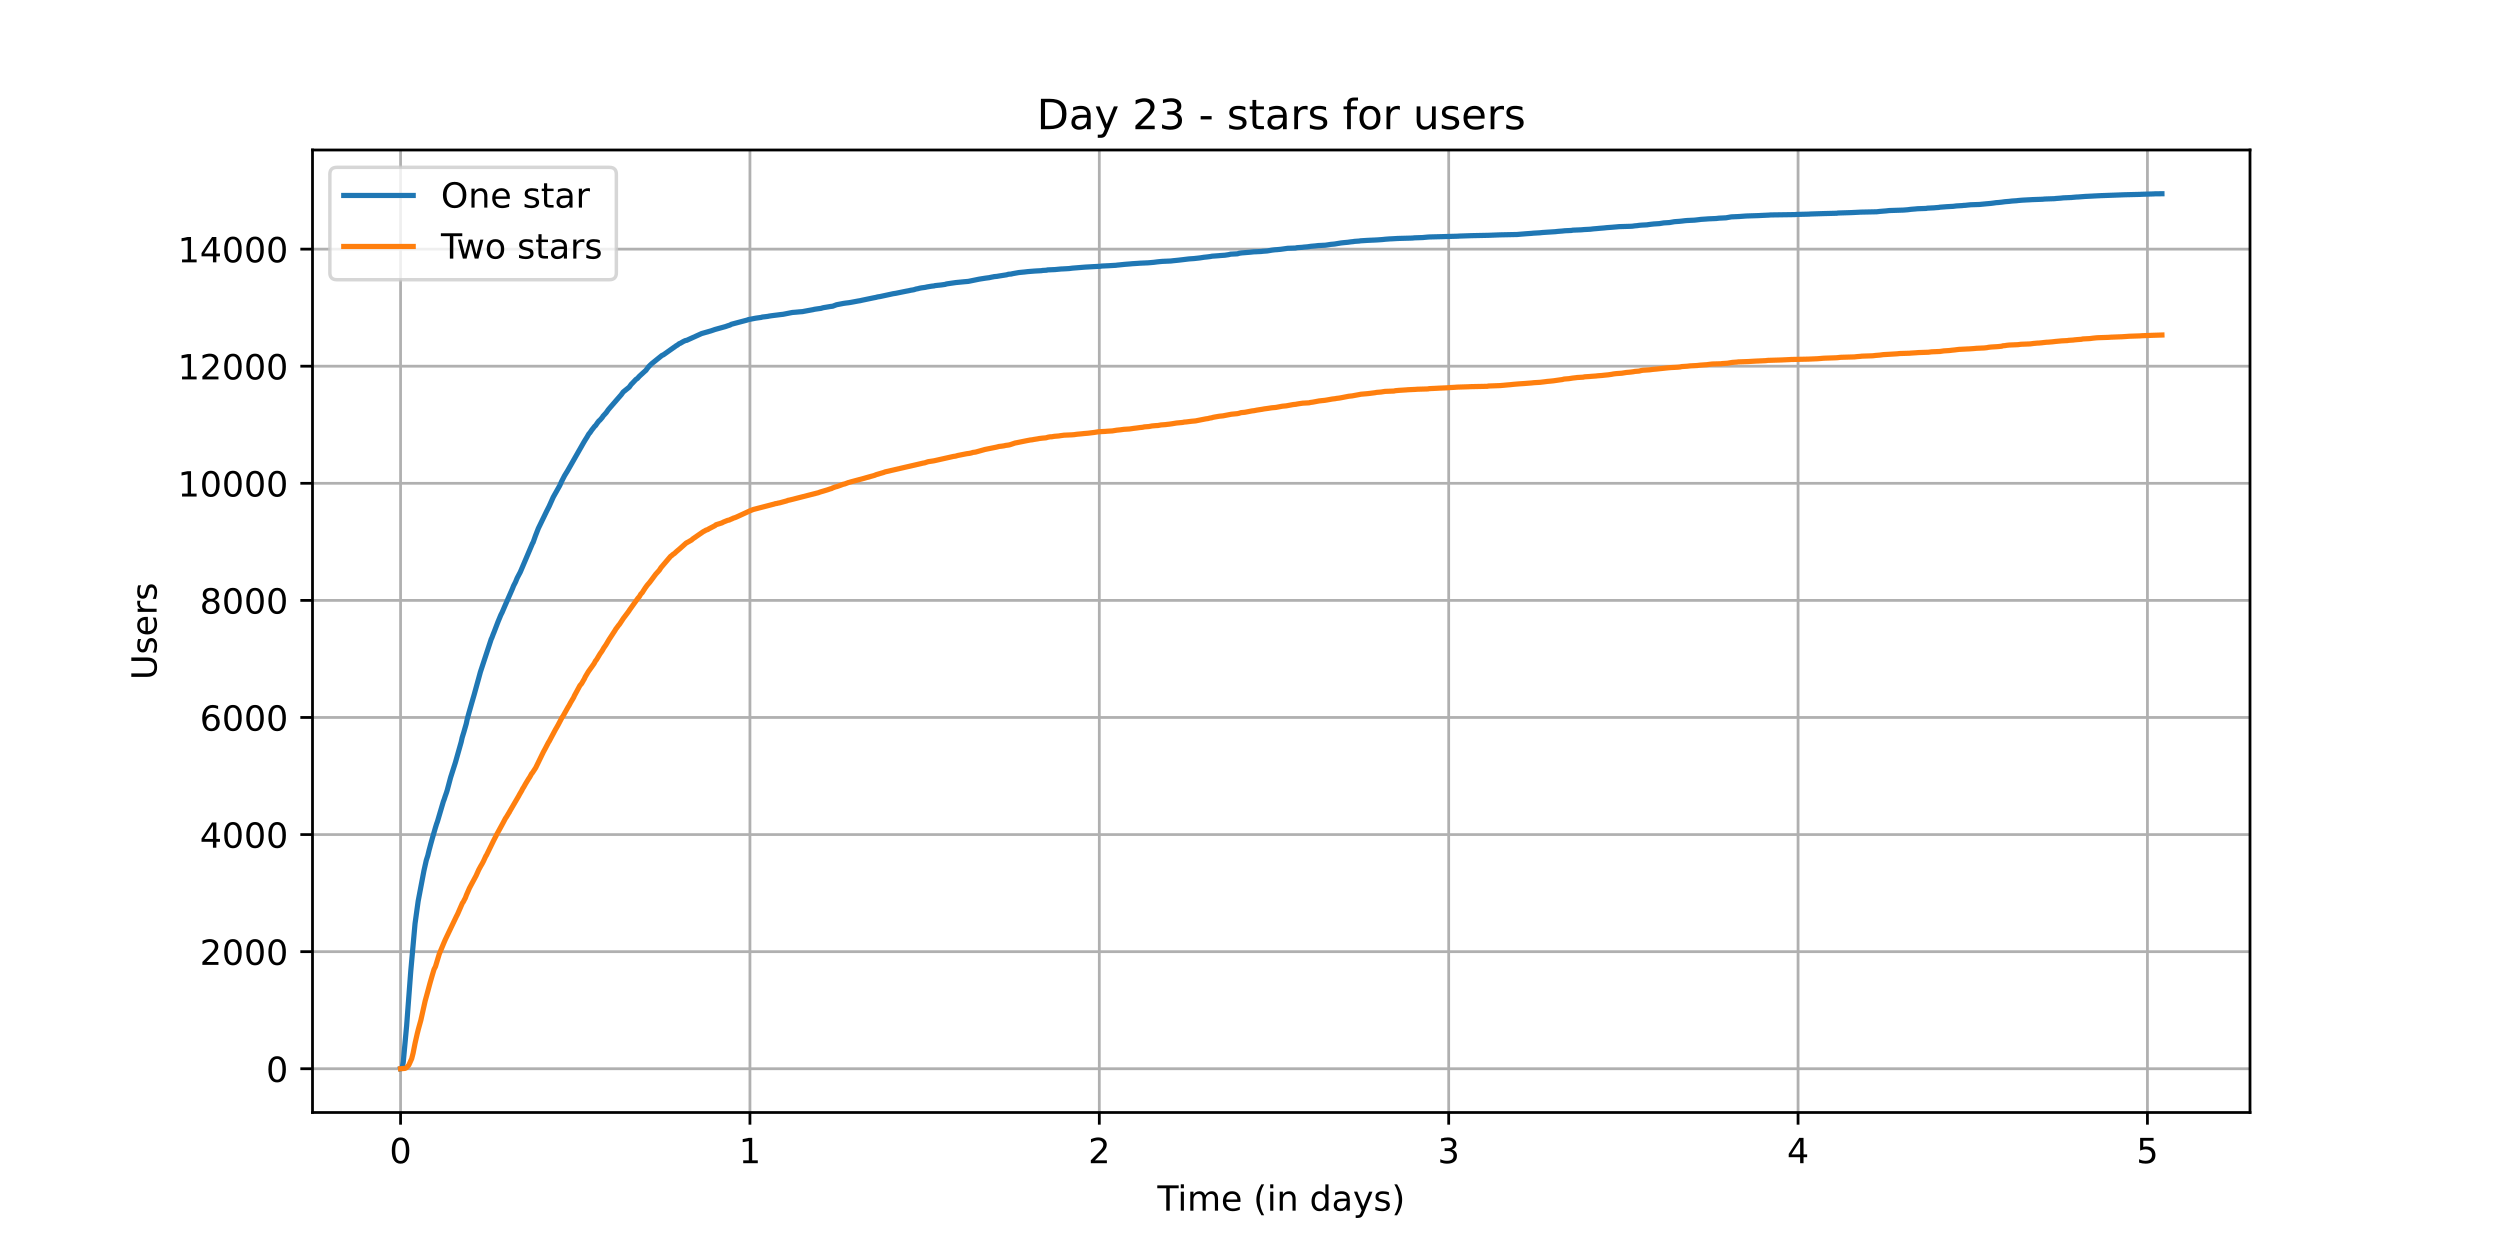<?xml version="1.0" encoding="utf-8" standalone="no"?>
<!DOCTYPE svg PUBLIC "-//W3C//DTD SVG 1.1//EN"
  "http://www.w3.org/Graphics/SVG/1.1/DTD/svg11.dtd">
<!-- Created with matplotlib (https://matplotlib.org/) -->
<svg height="360pt" version="1.1" viewBox="0 0 720 360" width="720pt" xmlns="http://www.w3.org/2000/svg" xmlns:xlink="http://www.w3.org/1999/xlink">
 <defs>
  <style type="text/css">*{stroke-linecap:butt;stroke-linejoin:round;}</style>
 </defs>
 <g id="figure_1">
  <g id="patch_1">
   <path d="M 0 360 
L 720 360 
L 720 0 
L 0 0 
z
" style="fill:#ffffff;"/>
  </g>
  <g id="axes_1">
   <g id="patch_2">
    <path d="M 90 320.4 
L 648 320.4 
L 648 43.2 
L 90 43.2 
z
" style="fill:#ffffff;"/>
   </g>
   <g id="matplotlib.axis_1">
    <g id="xtick_1">
     <g id="line2d_1">
      <path clip-path="url(#p6ca5e5b0cd)" d="M 115.364 320.4 
L 115.364 43.2 
" style="fill:none;stroke:#b0b0b0;stroke-linecap:square;stroke-width:0.8;"/>
     </g>
     <g id="line2d_2">
      <defs>
       <path d="M 0 0 
L 0 3.5 
" id="m5ad3cb9576" style="stroke:#000000;stroke-width:0.8;"/>
      </defs>
      <g>
       <use style="stroke:#000000;stroke-width:0.8;" x="115.364" xlink:href="#m5ad3cb9576" y="320.4"/>
      </g>
     </g>
     <g id="text_1">
      <!-- 0 -->
      <g transform="translate(112.182 334.998)scale(0.1 -0.1)">
       <defs>
        <path d="M 31.781 66.406 
Q 24.172 66.406 20.328 58.906 
Q 16.5 51.422 16.5 36.375 
Q 16.5 21.391 20.328 13.891 
Q 24.172 6.391 31.781 6.391 
Q 39.453 6.391 43.281 13.891 
Q 47.125 21.391 47.125 36.375 
Q 47.125 51.422 43.281 58.906 
Q 39.453 66.406 31.781 66.406 
z
M 31.781 74.219 
Q 44.047 74.219 50.516 64.516 
Q 56.984 54.828 56.984 36.375 
Q 56.984 17.969 50.516 8.266 
Q 44.047 -1.422 31.781 -1.422 
Q 19.531 -1.422 13.062 8.266 
Q 6.594 17.969 6.594 36.375 
Q 6.594 54.828 13.062 64.516 
Q 19.531 74.219 31.781 74.219 
z
" id="DejaVuSans-48"/>
       </defs>
       <use xlink:href="#DejaVuSans-48"/>
      </g>
     </g>
    </g>
    <g id="xtick_2">
     <g id="line2d_3">
      <path clip-path="url(#p6ca5e5b0cd)" d="M 215.983 320.4 
L 215.983 43.2 
" style="fill:none;stroke:#b0b0b0;stroke-linecap:square;stroke-width:0.8;"/>
     </g>
     <g id="line2d_4">
      <g>
       <use style="stroke:#000000;stroke-width:0.8;" x="215.983" xlink:href="#m5ad3cb9576" y="320.4"/>
      </g>
     </g>
     <g id="text_2">
      <!-- 1 -->
      <g transform="translate(212.802 334.998)scale(0.1 -0.1)">
       <defs>
        <path d="M 12.406 8.297 
L 28.516 8.297 
L 28.516 63.922 
L 10.984 60.406 
L 10.984 69.391 
L 28.422 72.906 
L 38.281 72.906 
L 38.281 8.297 
L 54.391 8.297 
L 54.391 0 
L 12.406 0 
z
" id="DejaVuSans-49"/>
       </defs>
       <use xlink:href="#DejaVuSans-49"/>
      </g>
     </g>
    </g>
    <g id="xtick_3">
     <g id="line2d_5">
      <path clip-path="url(#p6ca5e5b0cd)" d="M 316.602 320.4 
L 316.602 43.2 
" style="fill:none;stroke:#b0b0b0;stroke-linecap:square;stroke-width:0.8;"/>
     </g>
     <g id="line2d_6">
      <g>
       <use style="stroke:#000000;stroke-width:0.8;" x="316.602" xlink:href="#m5ad3cb9576" y="320.4"/>
      </g>
     </g>
     <g id="text_3">
      <!-- 2 -->
      <g transform="translate(313.421 334.998)scale(0.1 -0.1)">
       <defs>
        <path d="M 19.188 8.297 
L 53.609 8.297 
L 53.609 0 
L 7.328 0 
L 7.328 8.297 
Q 12.938 14.109 22.625 23.891 
Q 32.328 33.688 34.812 36.531 
Q 39.547 41.844 41.422 45.531 
Q 43.312 49.219 43.312 52.781 
Q 43.312 58.594 39.234 62.25 
Q 35.156 65.922 28.609 65.922 
Q 23.969 65.922 18.812 64.312 
Q 13.672 62.703 7.812 59.422 
L 7.812 69.391 
Q 13.766 71.781 18.938 73 
Q 24.125 74.219 28.422 74.219 
Q 39.75 74.219 46.484 68.547 
Q 53.219 62.891 53.219 53.422 
Q 53.219 48.922 51.531 44.891 
Q 49.859 40.875 45.406 35.406 
Q 44.188 33.984 37.641 27.219 
Q 31.109 20.453 19.188 8.297 
z
" id="DejaVuSans-50"/>
       </defs>
       <use xlink:href="#DejaVuSans-50"/>
      </g>
     </g>
    </g>
    <g id="xtick_4">
     <g id="line2d_7">
      <path clip-path="url(#p6ca5e5b0cd)" d="M 417.222 320.4 
L 417.222 43.2 
" style="fill:none;stroke:#b0b0b0;stroke-linecap:square;stroke-width:0.8;"/>
     </g>
     <g id="line2d_8">
      <g>
       <use style="stroke:#000000;stroke-width:0.8;" x="417.222" xlink:href="#m5ad3cb9576" y="320.4"/>
      </g>
     </g>
     <g id="text_4">
      <!-- 3 -->
      <g transform="translate(414.04 334.998)scale(0.1 -0.1)">
       <defs>
        <path d="M 40.578 39.312 
Q 47.656 37.797 51.625 33 
Q 55.609 28.219 55.609 21.188 
Q 55.609 10.406 48.188 4.484 
Q 40.766 -1.422 27.094 -1.422 
Q 22.516 -1.422 17.656 -0.516 
Q 12.797 0.391 7.625 2.203 
L 7.625 11.719 
Q 11.719 9.328 16.594 8.109 
Q 21.484 6.891 26.812 6.891 
Q 36.078 6.891 40.938 10.547 
Q 45.797 14.203 45.797 21.188 
Q 45.797 27.641 41.281 31.266 
Q 36.766 34.906 28.719 34.906 
L 20.219 34.906 
L 20.219 43.016 
L 29.109 43.016 
Q 36.375 43.016 40.234 45.922 
Q 44.094 48.828 44.094 54.297 
Q 44.094 59.906 40.109 62.906 
Q 36.141 65.922 28.719 65.922 
Q 24.656 65.922 20.016 65.031 
Q 15.375 64.156 9.812 62.312 
L 9.812 71.094 
Q 15.438 72.656 20.344 73.438 
Q 25.25 74.219 29.594 74.219 
Q 40.828 74.219 47.359 69.109 
Q 53.906 64.016 53.906 55.328 
Q 53.906 49.266 50.438 45.094 
Q 46.969 40.922 40.578 39.312 
z
" id="DejaVuSans-51"/>
       </defs>
       <use xlink:href="#DejaVuSans-51"/>
      </g>
     </g>
    </g>
    <g id="xtick_5">
     <g id="line2d_9">
      <path clip-path="url(#p6ca5e5b0cd)" d="M 517.841 320.4 
L 517.841 43.2 
" style="fill:none;stroke:#b0b0b0;stroke-linecap:square;stroke-width:0.8;"/>
     </g>
     <g id="line2d_10">
      <g>
       <use style="stroke:#000000;stroke-width:0.8;" x="517.841" xlink:href="#m5ad3cb9576" y="320.4"/>
      </g>
     </g>
     <g id="text_5">
      <!-- 4 -->
      <g transform="translate(514.66 334.998)scale(0.1 -0.1)">
       <defs>
        <path d="M 37.797 64.312 
L 12.891 25.391 
L 37.797 25.391 
z
M 35.203 72.906 
L 47.609 72.906 
L 47.609 25.391 
L 58.016 25.391 
L 58.016 17.188 
L 47.609 17.188 
L 47.609 0 
L 37.797 0 
L 37.797 17.188 
L 4.891 17.188 
L 4.891 26.703 
z
" id="DejaVuSans-52"/>
       </defs>
       <use xlink:href="#DejaVuSans-52"/>
      </g>
     </g>
    </g>
    <g id="xtick_6">
     <g id="line2d_11">
      <path clip-path="url(#p6ca5e5b0cd)" d="M 618.46 320.4 
L 618.46 43.2 
" style="fill:none;stroke:#b0b0b0;stroke-linecap:square;stroke-width:0.8;"/>
     </g>
     <g id="line2d_12">
      <g>
       <use style="stroke:#000000;stroke-width:0.8;" x="618.46" xlink:href="#m5ad3cb9576" y="320.4"/>
      </g>
     </g>
     <g id="text_6">
      <!-- 5 -->
      <g transform="translate(615.279 334.998)scale(0.1 -0.1)">
       <defs>
        <path d="M 10.797 72.906 
L 49.516 72.906 
L 49.516 64.594 
L 19.828 64.594 
L 19.828 46.734 
Q 21.969 47.469 24.109 47.828 
Q 26.266 48.188 28.422 48.188 
Q 40.625 48.188 47.75 41.5 
Q 54.891 34.812 54.891 23.391 
Q 54.891 11.625 47.562 5.094 
Q 40.234 -1.422 26.906 -1.422 
Q 22.312 -1.422 17.547 -0.641 
Q 12.797 0.141 7.719 1.703 
L 7.719 11.625 
Q 12.109 9.234 16.797 8.062 
Q 21.484 6.891 26.703 6.891 
Q 35.156 6.891 40.078 11.328 
Q 45.016 15.766 45.016 23.391 
Q 45.016 31 40.078 35.438 
Q 35.156 39.891 26.703 39.891 
Q 22.75 39.891 18.812 39.016 
Q 14.891 38.141 10.797 36.281 
z
" id="DejaVuSans-53"/>
       </defs>
       <use xlink:href="#DejaVuSans-53"/>
      </g>
     </g>
    </g>
    <g id="text_7">
     <!-- Time (in days) -->
     <g transform="translate(333.327 348.677)scale(0.1 -0.1)">
      <defs>
       <path d="M -0.297 72.906 
L 61.375 72.906 
L 61.375 64.594 
L 35.5 64.594 
L 35.5 0 
L 25.594 0 
L 25.594 64.594 
L -0.297 64.594 
z
" id="DejaVuSans-84"/>
       <path d="M 9.422 54.688 
L 18.406 54.688 
L 18.406 0 
L 9.422 0 
z
M 9.422 75.984 
L 18.406 75.984 
L 18.406 64.594 
L 9.422 64.594 
z
" id="DejaVuSans-105"/>
       <path d="M 52 44.188 
Q 55.375 50.25 60.062 53.125 
Q 64.75 56 71.094 56 
Q 79.641 56 84.281 50.016 
Q 88.922 44.047 88.922 33.016 
L 88.922 0 
L 79.891 0 
L 79.891 32.719 
Q 79.891 40.578 77.094 44.375 
Q 74.312 48.188 68.609 48.188 
Q 61.625 48.188 57.562 43.547 
Q 53.516 38.922 53.516 30.906 
L 53.516 0 
L 44.484 0 
L 44.484 32.719 
Q 44.484 40.625 41.703 44.406 
Q 38.922 48.188 33.109 48.188 
Q 26.219 48.188 22.156 43.531 
Q 18.109 38.875 18.109 30.906 
L 18.109 0 
L 9.078 0 
L 9.078 54.688 
L 18.109 54.688 
L 18.109 46.188 
Q 21.188 51.219 25.484 53.609 
Q 29.781 56 35.688 56 
Q 41.656 56 45.828 52.969 
Q 50 49.953 52 44.188 
z
" id="DejaVuSans-109"/>
       <path d="M 56.203 29.594 
L 56.203 25.203 
L 14.891 25.203 
Q 15.484 15.922 20.484 11.062 
Q 25.484 6.203 34.422 6.203 
Q 39.594 6.203 44.453 7.469 
Q 49.312 8.734 54.109 11.281 
L 54.109 2.781 
Q 49.266 0.734 44.188 -0.344 
Q 39.109 -1.422 33.891 -1.422 
Q 20.797 -1.422 13.156 6.188 
Q 5.516 13.812 5.516 26.812 
Q 5.516 40.234 12.766 48.109 
Q 20.016 56 32.328 56 
Q 43.359 56 49.781 48.891 
Q 56.203 41.797 56.203 29.594 
z
M 47.219 32.234 
Q 47.125 39.594 43.094 43.984 
Q 39.062 48.391 32.422 48.391 
Q 24.906 48.391 20.391 44.141 
Q 15.875 39.891 15.188 32.172 
z
" id="DejaVuSans-101"/>
       <path id="DejaVuSans-32"/>
       <path d="M 31 75.875 
Q 24.469 64.656 21.281 53.656 
Q 18.109 42.672 18.109 31.391 
Q 18.109 20.125 21.312 9.062 
Q 24.516 -2 31 -13.188 
L 23.188 -13.188 
Q 15.875 -1.703 12.234 9.375 
Q 8.594 20.453 8.594 31.391 
Q 8.594 42.281 12.203 53.312 
Q 15.828 64.359 23.188 75.875 
z
" id="DejaVuSans-40"/>
       <path d="M 54.891 33.016 
L 54.891 0 
L 45.906 0 
L 45.906 32.719 
Q 45.906 40.484 42.875 44.328 
Q 39.844 48.188 33.797 48.188 
Q 26.516 48.188 22.312 43.547 
Q 18.109 38.922 18.109 30.906 
L 18.109 0 
L 9.078 0 
L 9.078 54.688 
L 18.109 54.688 
L 18.109 46.188 
Q 21.344 51.125 25.703 53.562 
Q 30.078 56 35.797 56 
Q 45.219 56 50.047 50.172 
Q 54.891 44.344 54.891 33.016 
z
" id="DejaVuSans-110"/>
       <path d="M 45.406 46.391 
L 45.406 75.984 
L 54.391 75.984 
L 54.391 0 
L 45.406 0 
L 45.406 8.203 
Q 42.578 3.328 38.25 0.953 
Q 33.938 -1.422 27.875 -1.422 
Q 17.969 -1.422 11.734 6.484 
Q 5.516 14.406 5.516 27.297 
Q 5.516 40.188 11.734 48.094 
Q 17.969 56 27.875 56 
Q 33.938 56 38.25 53.625 
Q 42.578 51.266 45.406 46.391 
z
M 14.797 27.297 
Q 14.797 17.391 18.875 11.75 
Q 22.953 6.109 30.078 6.109 
Q 37.203 6.109 41.297 11.75 
Q 45.406 17.391 45.406 27.297 
Q 45.406 37.203 41.297 42.844 
Q 37.203 48.484 30.078 48.484 
Q 22.953 48.484 18.875 42.844 
Q 14.797 37.203 14.797 27.297 
z
" id="DejaVuSans-100"/>
       <path d="M 34.281 27.484 
Q 23.391 27.484 19.188 25 
Q 14.984 22.516 14.984 16.5 
Q 14.984 11.719 18.141 8.906 
Q 21.297 6.109 26.703 6.109 
Q 34.188 6.109 38.703 11.406 
Q 43.219 16.703 43.219 25.484 
L 43.219 27.484 
z
M 52.203 31.203 
L 52.203 0 
L 43.219 0 
L 43.219 8.297 
Q 40.141 3.328 35.547 0.953 
Q 30.953 -1.422 24.312 -1.422 
Q 15.922 -1.422 10.953 3.297 
Q 6 8.016 6 15.922 
Q 6 25.141 12.172 29.828 
Q 18.359 34.516 30.609 34.516 
L 43.219 34.516 
L 43.219 35.406 
Q 43.219 41.609 39.141 45 
Q 35.062 48.391 27.688 48.391 
Q 23 48.391 18.547 47.266 
Q 14.109 46.141 10.016 43.891 
L 10.016 52.203 
Q 14.938 54.109 19.578 55.047 
Q 24.219 56 28.609 56 
Q 40.484 56 46.344 49.844 
Q 52.203 43.703 52.203 31.203 
z
" id="DejaVuSans-97"/>
       <path d="M 32.172 -5.078 
Q 28.375 -14.844 24.75 -17.812 
Q 21.141 -20.797 15.094 -20.797 
L 7.906 -20.797 
L 7.906 -13.281 
L 13.188 -13.281 
Q 16.891 -13.281 18.938 -11.516 
Q 21 -9.766 23.484 -3.219 
L 25.094 0.875 
L 2.984 54.688 
L 12.5 54.688 
L 29.594 11.922 
L 46.688 54.688 
L 56.203 54.688 
z
" id="DejaVuSans-121"/>
       <path d="M 44.281 53.078 
L 44.281 44.578 
Q 40.484 46.531 36.375 47.5 
Q 32.281 48.484 27.875 48.484 
Q 21.188 48.484 17.844 46.438 
Q 14.5 44.391 14.5 40.281 
Q 14.5 37.156 16.891 35.375 
Q 19.281 33.594 26.516 31.984 
L 29.594 31.297 
Q 39.156 29.25 43.188 25.516 
Q 47.219 21.781 47.219 15.094 
Q 47.219 7.469 41.188 3.016 
Q 35.156 -1.422 24.609 -1.422 
Q 20.219 -1.422 15.453 -0.562 
Q 10.688 0.297 5.422 2 
L 5.422 11.281 
Q 10.406 8.688 15.234 7.391 
Q 20.062 6.109 24.812 6.109 
Q 31.156 6.109 34.562 8.281 
Q 37.984 10.453 37.984 14.406 
Q 37.984 18.062 35.516 20.016 
Q 33.062 21.969 24.703 23.781 
L 21.578 24.516 
Q 13.234 26.266 9.516 29.906 
Q 5.812 33.547 5.812 39.891 
Q 5.812 47.609 11.281 51.797 
Q 16.75 56 26.812 56 
Q 31.781 56 36.172 55.266 
Q 40.578 54.547 44.281 53.078 
z
" id="DejaVuSans-115"/>
       <path d="M 8.016 75.875 
L 15.828 75.875 
Q 23.141 64.359 26.781 53.312 
Q 30.422 42.281 30.422 31.391 
Q 30.422 20.453 26.781 9.375 
Q 23.141 -1.703 15.828 -13.188 
L 8.016 -13.188 
Q 14.5 -2 17.703 9.062 
Q 20.906 20.125 20.906 31.391 
Q 20.906 42.672 17.703 53.656 
Q 14.5 64.656 8.016 75.875 
z
" id="DejaVuSans-41"/>
      </defs>
      <use xlink:href="#DejaVuSans-84"/>
      <use x="57.959" xlink:href="#DejaVuSans-105"/>
      <use x="85.742" xlink:href="#DejaVuSans-109"/>
      <use x="183.154" xlink:href="#DejaVuSans-101"/>
      <use x="244.678" xlink:href="#DejaVuSans-32"/>
      <use x="276.465" xlink:href="#DejaVuSans-40"/>
      <use x="315.479" xlink:href="#DejaVuSans-105"/>
      <use x="343.262" xlink:href="#DejaVuSans-110"/>
      <use x="406.641" xlink:href="#DejaVuSans-32"/>
      <use x="438.428" xlink:href="#DejaVuSans-100"/>
      <use x="501.904" xlink:href="#DejaVuSans-97"/>
      <use x="563.184" xlink:href="#DejaVuSans-121"/>
      <use x="622.363" xlink:href="#DejaVuSans-115"/>
      <use x="674.463" xlink:href="#DejaVuSans-41"/>
     </g>
    </g>
   </g>
   <g id="matplotlib.axis_2">
    <g id="ytick_1">
     <g id="line2d_13">
      <path clip-path="url(#p6ca5e5b0cd)" d="M 90 307.8 
L 648 307.8 
" style="fill:none;stroke:#b0b0b0;stroke-linecap:square;stroke-width:0.8;"/>
     </g>
     <g id="line2d_14">
      <defs>
       <path d="M 0 0 
L -3.5 0 
" id="m8629b26118" style="stroke:#000000;stroke-width:0.8;"/>
      </defs>
      <g>
       <use style="stroke:#000000;stroke-width:0.8;" x="90" xlink:href="#m8629b26118" y="307.8"/>
      </g>
     </g>
     <g id="text_8">
      <!-- 0 -->
      <g transform="translate(76.638 311.599)scale(0.1 -0.1)">
       <use xlink:href="#DejaVuSans-48"/>
      </g>
     </g>
    </g>
    <g id="ytick_2">
     <g id="line2d_15">
      <path clip-path="url(#p6ca5e5b0cd)" d="M 90 274.079 
L 648 274.079 
" style="fill:none;stroke:#b0b0b0;stroke-linecap:square;stroke-width:0.8;"/>
     </g>
     <g id="line2d_16">
      <g>
       <use style="stroke:#000000;stroke-width:0.8;" x="90" xlink:href="#m8629b26118" y="274.079"/>
      </g>
     </g>
     <g id="text_9">
      <!-- 2000 -->
      <g transform="translate(57.55 277.878)scale(0.1 -0.1)">
       <use xlink:href="#DejaVuSans-50"/>
       <use x="63.623" xlink:href="#DejaVuSans-48"/>
       <use x="127.246" xlink:href="#DejaVuSans-48"/>
       <use x="190.869" xlink:href="#DejaVuSans-48"/>
      </g>
     </g>
    </g>
    <g id="ytick_3">
     <g id="line2d_17">
      <path clip-path="url(#p6ca5e5b0cd)" d="M 90 240.357 
L 648 240.357 
" style="fill:none;stroke:#b0b0b0;stroke-linecap:square;stroke-width:0.8;"/>
     </g>
     <g id="line2d_18">
      <g>
       <use style="stroke:#000000;stroke-width:0.8;" x="90" xlink:href="#m8629b26118" y="240.357"/>
      </g>
     </g>
     <g id="text_10">
      <!-- 4000 -->
      <g transform="translate(57.55 244.156)scale(0.1 -0.1)">
       <use xlink:href="#DejaVuSans-52"/>
       <use x="63.623" xlink:href="#DejaVuSans-48"/>
       <use x="127.246" xlink:href="#DejaVuSans-48"/>
       <use x="190.869" xlink:href="#DejaVuSans-48"/>
      </g>
     </g>
    </g>
    <g id="ytick_4">
     <g id="line2d_19">
      <path clip-path="url(#p6ca5e5b0cd)" d="M 90 206.636 
L 648 206.636 
" style="fill:none;stroke:#b0b0b0;stroke-linecap:square;stroke-width:0.8;"/>
     </g>
     <g id="line2d_20">
      <g>
       <use style="stroke:#000000;stroke-width:0.8;" x="90" xlink:href="#m8629b26118" y="206.636"/>
      </g>
     </g>
     <g id="text_11">
      <!-- 6000 -->
      <g transform="translate(57.55 210.435)scale(0.1 -0.1)">
       <defs>
        <path d="M 33.016 40.375 
Q 26.375 40.375 22.484 35.828 
Q 18.609 31.297 18.609 23.391 
Q 18.609 15.531 22.484 10.953 
Q 26.375 6.391 33.016 6.391 
Q 39.656 6.391 43.531 10.953 
Q 47.406 15.531 47.406 23.391 
Q 47.406 31.297 43.531 35.828 
Q 39.656 40.375 33.016 40.375 
z
M 52.594 71.297 
L 52.594 62.312 
Q 48.875 64.062 45.094 64.984 
Q 41.312 65.922 37.594 65.922 
Q 27.828 65.922 22.672 59.328 
Q 17.531 52.734 16.797 39.406 
Q 19.672 43.656 24.016 45.922 
Q 28.375 48.188 33.594 48.188 
Q 44.578 48.188 50.953 41.516 
Q 57.328 34.859 57.328 23.391 
Q 57.328 12.156 50.688 5.359 
Q 44.047 -1.422 33.016 -1.422 
Q 20.359 -1.422 13.672 8.266 
Q 6.984 17.969 6.984 36.375 
Q 6.984 53.656 15.188 63.938 
Q 23.391 74.219 37.203 74.219 
Q 40.922 74.219 44.703 73.484 
Q 48.484 72.75 52.594 71.297 
z
" id="DejaVuSans-54"/>
       </defs>
       <use xlink:href="#DejaVuSans-54"/>
       <use x="63.623" xlink:href="#DejaVuSans-48"/>
       <use x="127.246" xlink:href="#DejaVuSans-48"/>
       <use x="190.869" xlink:href="#DejaVuSans-48"/>
      </g>
     </g>
    </g>
    <g id="ytick_5">
     <g id="line2d_21">
      <path clip-path="url(#p6ca5e5b0cd)" d="M 90 172.914 
L 648 172.914 
" style="fill:none;stroke:#b0b0b0;stroke-linecap:square;stroke-width:0.8;"/>
     </g>
     <g id="line2d_22">
      <g>
       <use style="stroke:#000000;stroke-width:0.8;" x="90" xlink:href="#m8629b26118" y="172.914"/>
      </g>
     </g>
     <g id="text_12">
      <!-- 8000 -->
      <g transform="translate(57.55 176.714)scale(0.1 -0.1)">
       <defs>
        <path d="M 31.781 34.625 
Q 24.75 34.625 20.719 30.859 
Q 16.703 27.094 16.703 20.516 
Q 16.703 13.922 20.719 10.156 
Q 24.75 6.391 31.781 6.391 
Q 38.812 6.391 42.859 10.172 
Q 46.922 13.969 46.922 20.516 
Q 46.922 27.094 42.891 30.859 
Q 38.875 34.625 31.781 34.625 
z
M 21.922 38.812 
Q 15.578 40.375 12.031 44.719 
Q 8.5 49.078 8.5 55.328 
Q 8.5 64.062 14.719 69.141 
Q 20.953 74.219 31.781 74.219 
Q 42.672 74.219 48.875 69.141 
Q 55.078 64.062 55.078 55.328 
Q 55.078 49.078 51.531 44.719 
Q 48 40.375 41.703 38.812 
Q 48.828 37.156 52.797 32.312 
Q 56.781 27.484 56.781 20.516 
Q 56.781 9.906 50.312 4.234 
Q 43.844 -1.422 31.781 -1.422 
Q 19.734 -1.422 13.25 4.234 
Q 6.781 9.906 6.781 20.516 
Q 6.781 27.484 10.781 32.312 
Q 14.797 37.156 21.922 38.812 
z
M 18.312 54.391 
Q 18.312 48.734 21.844 45.562 
Q 25.391 42.391 31.781 42.391 
Q 38.141 42.391 41.719 45.562 
Q 45.312 48.734 45.312 54.391 
Q 45.312 60.062 41.719 63.234 
Q 38.141 66.406 31.781 66.406 
Q 25.391 66.406 21.844 63.234 
Q 18.312 60.062 18.312 54.391 
z
" id="DejaVuSans-56"/>
       </defs>
       <use xlink:href="#DejaVuSans-56"/>
       <use x="63.623" xlink:href="#DejaVuSans-48"/>
       <use x="127.246" xlink:href="#DejaVuSans-48"/>
       <use x="190.869" xlink:href="#DejaVuSans-48"/>
      </g>
     </g>
    </g>
    <g id="ytick_6">
     <g id="line2d_23">
      <path clip-path="url(#p6ca5e5b0cd)" d="M 90 139.193 
L 648 139.193 
" style="fill:none;stroke:#b0b0b0;stroke-linecap:square;stroke-width:0.8;"/>
     </g>
     <g id="line2d_24">
      <g>
       <use style="stroke:#000000;stroke-width:0.8;" x="90" xlink:href="#m8629b26118" y="139.193"/>
      </g>
     </g>
     <g id="text_13">
      <!-- 10000 -->
      <g transform="translate(51.188 142.992)scale(0.1 -0.1)">
       <use xlink:href="#DejaVuSans-49"/>
       <use x="63.623" xlink:href="#DejaVuSans-48"/>
       <use x="127.246" xlink:href="#DejaVuSans-48"/>
       <use x="190.869" xlink:href="#DejaVuSans-48"/>
       <use x="254.492" xlink:href="#DejaVuSans-48"/>
      </g>
     </g>
    </g>
    <g id="ytick_7">
     <g id="line2d_25">
      <path clip-path="url(#p6ca5e5b0cd)" d="M 90 105.472 
L 648 105.472 
" style="fill:none;stroke:#b0b0b0;stroke-linecap:square;stroke-width:0.8;"/>
     </g>
     <g id="line2d_26">
      <g>
       <use style="stroke:#000000;stroke-width:0.8;" x="90" xlink:href="#m8629b26118" y="105.472"/>
      </g>
     </g>
     <g id="text_14">
      <!-- 12000 -->
      <g transform="translate(51.188 109.271)scale(0.1 -0.1)">
       <use xlink:href="#DejaVuSans-49"/>
       <use x="63.623" xlink:href="#DejaVuSans-50"/>
       <use x="127.246" xlink:href="#DejaVuSans-48"/>
       <use x="190.869" xlink:href="#DejaVuSans-48"/>
       <use x="254.492" xlink:href="#DejaVuSans-48"/>
      </g>
     </g>
    </g>
    <g id="ytick_8">
     <g id="line2d_27">
      <path clip-path="url(#p6ca5e5b0cd)" d="M 90 71.75 
L 648 71.75 
" style="fill:none;stroke:#b0b0b0;stroke-linecap:square;stroke-width:0.8;"/>
     </g>
     <g id="line2d_28">
      <g>
       <use style="stroke:#000000;stroke-width:0.8;" x="90" xlink:href="#m8629b26118" y="71.75"/>
      </g>
     </g>
     <g id="text_15">
      <!-- 14000 -->
      <g transform="translate(51.188 75.549)scale(0.1 -0.1)">
       <use xlink:href="#DejaVuSans-49"/>
       <use x="63.623" xlink:href="#DejaVuSans-52"/>
       <use x="127.246" xlink:href="#DejaVuSans-48"/>
       <use x="190.869" xlink:href="#DejaVuSans-48"/>
       <use x="254.492" xlink:href="#DejaVuSans-48"/>
      </g>
     </g>
    </g>
    <g id="text_16">
     <!-- Users -->
     <g transform="translate(45.108 195.801)rotate(-90)scale(0.1 -0.1)">
      <defs>
       <path d="M 8.688 72.906 
L 18.609 72.906 
L 18.609 28.609 
Q 18.609 16.891 22.844 11.734 
Q 27.094 6.594 36.625 6.594 
Q 46.094 6.594 50.344 11.734 
Q 54.594 16.891 54.594 28.609 
L 54.594 72.906 
L 64.5 72.906 
L 64.5 27.391 
Q 64.5 13.141 57.438 5.859 
Q 50.391 -1.422 36.625 -1.422 
Q 22.797 -1.422 15.734 5.859 
Q 8.688 13.141 8.688 27.391 
z
" id="DejaVuSans-85"/>
       <path d="M 41.109 46.297 
Q 39.594 47.172 37.812 47.578 
Q 36.031 48 33.891 48 
Q 26.266 48 22.188 43.047 
Q 18.109 38.094 18.109 28.812 
L 18.109 0 
L 9.078 0 
L 9.078 54.688 
L 18.109 54.688 
L 18.109 46.188 
Q 20.953 51.172 25.484 53.578 
Q 30.031 56 36.531 56 
Q 37.453 56 38.578 55.875 
Q 39.703 55.766 41.062 55.516 
z
" id="DejaVuSans-114"/>
      </defs>
      <use xlink:href="#DejaVuSans-85"/>
      <use x="73.193" xlink:href="#DejaVuSans-115"/>
      <use x="125.293" xlink:href="#DejaVuSans-101"/>
      <use x="186.816" xlink:href="#DejaVuSans-114"/>
      <use x="227.93" xlink:href="#DejaVuSans-115"/>
     </g>
    </g>
   </g>
   <g id="line2d_29">
    <path clip-path="url(#p6ca5e5b0cd)" d="M 115.364 307.8 
L 115.722 307.716 
L 115.861 307.412 
L 116.138 305.928 
L 117.108 295.441 
L 118.284 279.896 
L 119.53 266.019 
L 120.431 259.528 
L 122.093 250.777 
L 122.301 249.85 
L 122.785 247.708 
L 123.201 246.427 
L 123.616 244.707 
L 123.754 244.218 
L 124.032 243.156 
L 124.516 241.419 
L 125.416 238.317 
L 125.763 237.204 
L 125.971 236.648 
L 127.701 230.78 
L 127.91 230.258 
L 128.187 229.398 
L 128.601 228.218 
L 128.81 227.543 
L 129.779 223.901 
L 131.163 219.568 
L 132.825 213.684 
L 133.102 212.436 
L 133.588 210.851 
L 134.28 208.44 
L 134.557 207.142 
L 135.041 205.354 
L 135.319 204.376 
L 135.873 202.421 
L 136.565 200.043 
L 137.951 195.019 
L 138.365 193.501 
L 138.781 192.237 
L 141.482 184.026 
L 141.62 183.773 
L 142.105 182.491 
L 142.243 182.171 
L 143.422 179.085 
L 144.252 177.079 
L 144.599 176.405 
L 145.361 174.617 
L 145.707 173.825 
L 147.564 169.593 
L 147.911 168.716 
L 148.464 167.637 
L 148.949 166.457 
L 149.849 164.754 
L 153.38 156.442 
L 153.519 156.256 
L 154.212 154.3 
L 155.042 152.176 
L 157.465 147.168 
L 158.158 145.802 
L 159.335 143.172 
L 161.205 139.851 
L 161.758 138.62 
L 162.589 137.001 
L 163.144 136.091 
L 163.351 135.77 
L 168.198 127.273 
L 168.544 126.699 
L 169.028 125.941 
L 169.583 124.979 
L 169.929 124.592 
L 170.413 123.867 
L 171.313 122.72 
L 171.522 122.568 
L 172.145 121.641 
L 172.215 121.624 
L 172.491 121.186 
L 172.699 121.085 
L 173.461 120.208 
L 173.668 119.854 
L 174.569 118.876 
L 175.193 117.982 
L 175.954 117.089 
L 178.586 114.054 
L 178.863 113.75 
L 179.487 112.89 
L 181.219 111.491 
L 181.565 111.002 
L 181.842 110.631 
L 182.05 110.446 
L 183.158 109.265 
L 183.574 108.996 
L 184.128 108.372 
L 185.86 106.787 
L 185.999 106.702 
L 186.345 106.197 
L 186.829 105.59 
L 187.245 105.168 
L 187.73 104.713 
L 188.146 104.376 
L 189.739 103.094 
L 190.641 102.369 
L 191.056 102.184 
L 194.797 99.537 
L 195.073 99.402 
L 195.627 98.963 
L 195.905 98.879 
L 196.736 98.39 
L 197.082 98.222 
L 197.429 98.07 
L 197.775 98.019 
L 198.053 97.884 
L 202.071 96.063 
L 204.772 95.288 
L 205.603 95.001 
L 205.88 94.9 
L 208.928 94.057 
L 209.69 93.787 
L 210.037 93.686 
L 210.383 93.551 
L 210.59 93.399 
L 215.161 92.185 
L 215.507 92.051 
L 217.584 91.646 
L 218.276 91.545 
L 219.246 91.41 
L 219.523 91.309 
L 220.285 91.224 
L 221.115 91.123 
L 221.392 91.056 
L 222.015 90.955 
L 222.916 90.837 
L 223.747 90.735 
L 224.647 90.617 
L 225.546 90.516 
L 228.178 89.993 
L 229.424 89.892 
L 230.117 89.825 
L 231.156 89.741 
L 231.571 89.656 
L 233.58 89.285 
L 234.133 89.184 
L 234.618 89.066 
L 235.657 88.914 
L 236.419 88.813 
L 236.972 88.645 
L 237.388 88.56 
L 237.734 88.51 
L 239.118 88.274 
L 239.811 88.189 
L 240.92 87.768 
L 242.928 87.38 
L 243.621 87.279 
L 244.451 87.178 
L 245.074 87.077 
L 247.152 86.689 
L 247.775 86.588 
L 248.259 86.47 
L 251.653 85.761 
L 252.206 85.66 
L 252.76 85.509 
L 253.453 85.407 
L 257.261 84.581 
L 257.953 84.48 
L 260.931 83.873 
L 261.485 83.772 
L 261.901 83.688 
L 262.316 83.586 
L 262.663 83.536 
L 263.147 83.452 
L 263.839 83.232 
L 264.324 83.148 
L 264.878 82.996 
L 265.432 82.895 
L 265.709 82.861 
L 266.471 82.76 
L 266.955 82.642 
L 268.271 82.423 
L 269.033 82.339 
L 269.31 82.254 
L 270.072 82.17 
L 270.902 82.086 
L 271.179 82.052 
L 271.872 81.951 
L 272.218 81.9 
L 272.495 81.799 
L 272.841 81.732 
L 273.534 81.631 
L 274.573 81.479 
L 275.266 81.378 
L 275.959 81.31 
L 276.997 81.209 
L 277.69 81.142 
L 278.868 81.04 
L 281.984 80.4 
L 282.608 80.299 
L 283.786 80.113 
L 284.547 80.012 
L 284.824 79.978 
L 285.309 79.877 
L 285.517 79.826 
L 286.002 79.742 
L 286.279 79.675 
L 287.18 79.59 
L 287.526 79.523 
L 288.151 79.422 
L 289.328 79.236 
L 289.882 79.152 
L 290.435 78.983 
L 291.267 78.916 
L 291.544 78.832 
L 293.414 78.495 
L 294.453 78.393 
L 295.146 78.326 
L 295.978 78.225 
L 296.601 78.174 
L 297.848 78.073 
L 298.401 78.039 
L 299.926 77.955 
L 300.271 77.888 
L 301.449 77.82 
L 301.657 77.736 
L 303.873 77.635 
L 304.566 77.567 
L 305.605 77.466 
L 306.09 77.449 
L 307.89 77.348 
L 308.79 77.23 
L 310.038 77.129 
L 310.661 77.078 
L 311.907 76.977 
L 312.53 76.926 
L 314.33 76.825 
L 314.885 76.792 
L 316.892 76.69 
L 317.238 76.623 
L 319.384 76.522 
L 319.939 76.488 
L 321.393 76.404 
L 321.739 76.353 
L 322.432 76.286 
L 323.401 76.185 
L 324.094 76.117 
L 325.409 76.016 
L 326.102 75.949 
L 327.695 75.847 
L 328.318 75.797 
L 330.604 75.696 
L 331.227 75.645 
L 332.335 75.544 
L 333.235 75.426 
L 334.204 75.325 
L 334.827 75.274 
L 337.181 75.173 
L 338.013 75.072 
L 339.053 74.971 
L 339.815 74.886 
L 340.645 74.785 
L 341.476 74.684 
L 342.168 74.6 
L 342.445 74.566 
L 343.9 74.465 
L 344.662 74.38 
L 345.562 74.279 
L 346.739 74.094 
L 347.708 73.993 
L 348.608 73.875 
L 349.093 73.774 
L 349.647 73.74 
L 351.032 73.639 
L 351.309 73.605 
L 352.763 73.504 
L 353.871 73.335 
L 354.217 73.251 
L 354.425 73.2 
L 356.363 73.099 
L 356.918 72.93 
L 357.679 72.829 
L 358.302 72.779 
L 359.549 72.678 
L 360.173 72.627 
L 361.073 72.526 
L 361.557 72.509 
L 363.288 72.425 
L 363.634 72.374 
L 364.95 72.273 
L 366.334 72.037 
L 367.166 71.936 
L 367.72 71.902 
L 368.828 71.801 
L 369.797 71.666 
L 370.489 71.565 
L 370.835 71.514 
L 373.121 71.43 
L 373.537 71.329 
L 375.06 71.228 
L 375.406 71.177 
L 376.584 71.076 
L 377.623 70.924 
L 378.8 70.823 
L 379.631 70.722 
L 381.71 70.621 
L 382.057 70.57 
L 383.235 70.385 
L 384.342 70.283 
L 385.658 70.064 
L 386.282 69.963 
L 387.044 69.879 
L 388.153 69.778 
L 389.122 69.643 
L 389.814 69.575 
L 390.022 69.525 
L 391.476 69.423 
L 391.823 69.356 
L 393.416 69.255 
L 393.971 69.221 
L 396.257 69.12 
L 396.811 69.086 
L 398.196 68.985 
L 398.959 68.901 
L 400.274 68.8 
L 400.758 68.783 
L 402.49 68.682 
L 402.974 68.665 
L 406.714 68.564 
L 407.407 68.496 
L 409.83 68.412 
L 410.107 68.378 
L 411.215 68.277 
L 411.769 68.243 
L 415.715 68.142 
L 416.2 68.125 
L 419.939 68.024 
L 420.216 67.99 
L 423.263 67.889 
L 423.748 67.872 
L 428.595 67.771 
L 429.079 67.754 
L 431.641 67.653 
L 432.126 67.636 
L 436.973 67.535 
L 437.666 67.468 
L 438.912 67.366 
L 439.535 67.316 
L 440.989 67.215 
L 441.682 67.147 
L 443.483 67.046 
L 444.246 66.962 
L 445.769 66.861 
L 446.322 66.827 
L 447.915 66.726 
L 448.677 66.641 
L 449.923 66.54 
L 450.684 66.456 
L 452.554 66.372 
L 452.969 66.287 
L 455.463 66.186 
L 456.154 66.119 
L 458.025 66.018 
L 458.855 65.916 
L 460.033 65.815 
L 460.725 65.748 
L 461.972 65.647 
L 462.734 65.562 
L 464.119 65.461 
L 464.742 65.411 
L 465.921 65.309 
L 466.198 65.276 
L 469.59 65.175 
L 470.145 65.141 
L 470.837 65.04 
L 471.461 64.989 
L 472.153 64.888 
L 472.776 64.837 
L 474.37 64.753 
L 474.715 64.686 
L 475.547 64.584 
L 476.309 64.5 
L 477.902 64.399 
L 479.148 64.197 
L 480.811 64.095 
L 482.265 63.843 
L 483.719 63.741 
L 484.48 63.657 
L 485.312 63.556 
L 485.935 63.505 
L 488.013 63.404 
L 488.774 63.32 
L 489.466 63.236 
L 489.813 63.185 
L 491.336 63.084 
L 491.959 63.033 
L 494.244 62.932 
L 495.075 62.831 
L 497.083 62.73 
L 498.607 62.46 
L 500.892 62.359 
L 501.515 62.308 
L 502.899 62.207 
L 503.384 62.19 
L 506.569 62.089 
L 507.123 62.055 
L 509.339 61.954 
L 509.963 61.904 
L 516.888 61.802 
L 517.511 61.752 
L 521.042 61.668 
L 521.319 61.634 
L 524.574 61.533 
L 525.06 61.516 
L 529.007 61.415 
L 529.353 61.347 
L 532.676 61.246 
L 533.162 61.229 
L 535.24 61.128 
L 535.793 61.094 
L 540.502 60.993 
L 541.334 60.892 
L 542.58 60.791 
L 543.203 60.74 
L 544.103 60.639 
L 544.588 60.622 
L 547.705 60.521 
L 548.191 60.504 
L 549.437 60.403 
L 550.337 60.285 
L 551.584 60.184 
L 552.276 60.116 
L 554.701 60.032 
L 555.115 59.948 
L 557.124 59.847 
L 557.402 59.813 
L 558.37 59.745 
L 558.648 59.678 
L 560.032 59.577 
L 560.656 59.526 
L 562.526 59.425 
L 563.426 59.307 
L 565.158 59.206 
L 565.503 59.155 
L 565.988 59.138 
L 566.888 59.037 
L 567.581 58.97 
L 570.143 58.886 
L 570.42 58.852 
L 571.459 58.751 
L 572.152 58.683 
L 573.329 58.582 
L 574.23 58.464 
L 574.921 58.363 
L 575.476 58.329 
L 576.446 58.228 
L 577.415 58.093 
L 578.662 57.992 
L 579.492 57.891 
L 580.808 57.806 
L 581.154 57.756 
L 582.332 57.655 
L 582.886 57.621 
L 584.825 57.52 
L 585.379 57.486 
L 588.219 57.385 
L 588.91 57.317 
L 591.749 57.216 
L 592.097 57.166 
L 593.481 57.065 
L 594.243 56.98 
L 596.598 56.879 
L 596.875 56.845 
L 598.052 56.744 
L 598.537 56.727 
L 599.853 56.626 
L 600.476 56.576 
L 602.553 56.474 
L 603.108 56.441 
L 605.185 56.34 
L 605.67 56.323 
L 608.44 56.222 
L 608.925 56.205 
L 611.557 56.103 
L 612.041 56.087 
L 616.266 55.985 
L 616.819 55.952 
L 620.144 55.851 
L 620.697 55.817 
L 622.636 55.8 
L 622.636 55.8 
" style="fill:none;stroke:#1f77b4;stroke-linecap:square;stroke-width:1.5;"/>
   </g>
   <g id="line2d_30">
    <path clip-path="url(#p6ca5e5b0cd)" d="M 115.364 307.8 
L 116.623 307.699 
L 117.038 307.513 
L 117.731 306.755 
L 118.562 304.917 
L 118.977 303.298 
L 119.116 302.59 
L 119.53 300.499 
L 120.155 297.751 
L 120.501 296.368 
L 121.194 293.873 
L 122.44 288.292 
L 123.131 285.78 
L 123.893 282.947 
L 124.447 281.025 
L 125.002 279.171 
L 125.416 278.361 
L 126.525 274.702 
L 127.84 271.549 
L 128.255 270.588 
L 131.441 263.928 
L 131.788 263.254 
L 133.172 260.084 
L 133.449 259.713 
L 133.725 259.14 
L 134.003 258.651 
L 134.35 257.724 
L 134.626 257.1 
L 135.18 255.818 
L 135.596 255.026 
L 137.119 252.193 
L 137.881 250.49 
L 138.504 249.344 
L 138.712 249.007 
L 138.92 248.636 
L 139.265 247.978 
L 139.958 246.461 
L 140.027 246.444 
L 142.174 242.06 
L 143.145 240.172 
L 144.876 237.002 
L 145.568 235.687 
L 145.845 235.299 
L 146.538 234.136 
L 146.68 233.95 
L 146.75 233.765 
L 149.365 229.28 
L 149.642 228.757 
L 150.196 227.813 
L 150.611 227.004 
L 150.749 226.835 
L 151.372 225.722 
L 151.719 225.149 
L 152.273 224.238 
L 152.55 223.834 
L 153.104 222.822 
L 153.311 222.603 
L 153.796 221.861 
L 154.28 221.119 
L 156.496 216.567 
L 157.05 215.555 
L 157.95 213.818 
L 158.158 213.515 
L 160.027 210.008 
L 160.166 209.789 
L 160.72 208.811 
L 161.828 206.703 
L 162.174 206.197 
L 163.697 203.466 
L 163.836 203.281 
L 164.32 202.37 
L 165.22 200.853 
L 165.429 200.364 
L 167.021 197.43 
L 167.505 196.873 
L 168.128 195.778 
L 168.267 195.558 
L 168.544 194.951 
L 169.444 193.434 
L 170.136 192.456 
L 170.483 191.984 
L 171.106 191.09 
L 171.522 190.315 
L 171.799 189.994 
L 172.491 188.831 
L 172.838 188.258 
L 173.252 187.684 
L 173.53 187.246 
L 173.877 186.622 
L 174.5 185.729 
L 175.47 184.093 
L 175.608 183.891 
L 177.132 181.547 
L 177.409 181.075 
L 177.547 180.923 
L 178.172 180.063 
L 178.31 179.928 
L 178.517 179.642 
L 179.556 178.057 
L 180.734 176.506 
L 181.149 175.932 
L 181.358 175.595 
L 183.781 172.206 
L 184.128 171.835 
L 184.543 171.11 
L 184.959 170.689 
L 185.306 170.132 
L 185.86 169.273 
L 186.413 168.514 
L 187.106 167.721 
L 188.839 165.378 
L 189.878 164.231 
L 190.363 163.472 
L 193.134 160.218 
L 193.48 159.982 
L 193.757 159.712 
L 194.243 159.392 
L 194.797 158.869 
L 195.905 157.925 
L 197.636 156.374 
L 197.846 156.273 
L 199.162 155.531 
L 199.508 155.211 
L 202.555 153.103 
L 202.902 152.934 
L 203.317 152.682 
L 203.871 152.496 
L 204.079 152.344 
L 205.95 151.366 
L 206.157 151.147 
L 206.85 150.928 
L 207.196 150.827 
L 207.958 150.574 
L 208.305 150.372 
L 209.551 149.866 
L 210.037 149.765 
L 210.59 149.495 
L 210.798 149.444 
L 211.144 149.242 
L 211.698 149.073 
L 211.906 148.989 
L 212.183 148.871 
L 216.061 147.084 
L 216.614 146.865 
L 216.961 146.73 
L 222.986 145.162 
L 223.262 145.061 
L 223.747 144.993 
L 224.023 144.909 
L 224.578 144.808 
L 226.655 144.234 
L 226.932 144.099 
L 227.487 143.998 
L 235.726 141.891 
L 236.142 141.722 
L 238.288 141.081 
L 239.118 140.795 
L 239.465 140.71 
L 239.811 140.525 
L 240.573 140.238 
L 241.057 140.12 
L 241.958 139.8 
L 242.858 139.463 
L 243.274 139.378 
L 244.382 138.957 
L 249.021 137.709 
L 249.298 137.625 
L 251.93 136.883 
L 252.344 136.698 
L 254.492 136.074 
L 254.907 135.905 
L 265.848 133.376 
L 266.332 133.292 
L 267.025 133.056 
L 267.371 132.955 
L 268.41 132.803 
L 269.033 132.702 
L 274.573 131.454 
L 275.197 131.37 
L 275.82 131.184 
L 278.452 130.662 
L 279.145 130.577 
L 279.561 130.493 
L 279.838 130.425 
L 280.184 130.307 
L 280.945 130.206 
L 281.5 130.055 
L 283.37 129.532 
L 283.577 129.464 
L 286.488 128.874 
L 286.903 128.79 
L 287.319 128.689 
L 287.665 128.588 
L 288.427 128.503 
L 289.119 128.402 
L 289.605 128.284 
L 290.505 128.166 
L 290.921 128.065 
L 292.03 127.694 
L 292.306 127.593 
L 292.86 127.492 
L 295.839 126.885 
L 296.393 126.784 
L 296.601 126.733 
L 297.362 126.649 
L 297.639 126.581 
L 298.817 126.396 
L 299.301 126.295 
L 300.133 126.193 
L 301.242 126.092 
L 301.865 125.907 
L 302.419 125.806 
L 302.905 125.789 
L 303.389 125.704 
L 303.735 125.654 
L 304.982 125.553 
L 305.328 125.485 
L 306.09 125.384 
L 306.437 125.334 
L 308.722 125.232 
L 309.345 125.182 
L 310.038 125.081 
L 310.314 125.047 
L 311.422 124.946 
L 312.184 124.861 
L 313.43 124.76 
L 314.33 124.642 
L 315.161 124.541 
L 316.408 124.339 
L 318.416 124.238 
L 318.693 124.204 
L 320.355 124.103 
L 321.67 123.884 
L 322.708 123.782 
L 323.678 123.647 
L 325.34 123.546 
L 326.448 123.378 
L 327.279 123.277 
L 328.248 123.142 
L 329.08 123.057 
L 329.564 122.939 
L 330.743 122.855 
L 331.02 122.821 
L 331.434 122.737 
L 331.781 122.67 
L 332.958 122.568 
L 333.442 122.552 
L 333.928 122.467 
L 334.342 122.383 
L 335.727 122.282 
L 336.074 122.231 
L 336.836 122.147 
L 337.527 122.046 
L 338.844 121.826 
L 339.953 121.725 
L 340.645 121.658 
L 341.061 121.557 
L 341.615 121.523 
L 342.377 121.422 
L 343.207 121.321 
L 344.316 121.22 
L 344.73 121.135 
L 347.292 120.629 
L 347.915 120.545 
L 348.401 120.41 
L 348.954 120.326 
L 349.301 120.208 
L 349.716 120.124 
L 351.17 119.871 
L 352.209 119.769 
L 352.625 119.685 
L 354.633 119.297 
L 355.671 119.196 
L 356.363 119.129 
L 356.779 119.044 
L 357.402 118.842 
L 358.511 118.741 
L 360.518 118.353 
L 361.21 118.269 
L 361.626 118.185 
L 362.042 118.1 
L 362.388 118.05 
L 363.565 117.864 
L 363.981 117.78 
L 364.327 117.729 
L 365.088 117.628 
L 366.266 117.443 
L 367.443 117.342 
L 369.312 116.987 
L 370.42 116.886 
L 372.429 116.515 
L 373.26 116.431 
L 373.537 116.364 
L 374.16 116.262 
L 375.199 116.111 
L 377.068 116.01 
L 377.277 115.925 
L 378.038 115.824 
L 379.907 115.47 
L 380.81 115.369 
L 381.503 115.301 
L 382.126 115.2 
L 383.719 114.914 
L 384.481 114.829 
L 384.896 114.745 
L 385.728 114.644 
L 386.282 114.543 
L 388.43 114.121 
L 389.399 114.02 
L 391.476 113.632 
L 391.962 113.531 
L 392.585 113.48 
L 393.762 113.379 
L 394.525 113.295 
L 395.149 113.211 
L 395.427 113.177 
L 396.05 113.093 
L 396.465 113.008 
L 397.711 112.907 
L 398.889 112.722 
L 401.451 112.621 
L 401.867 112.519 
L 402.974 112.418 
L 403.528 112.385 
L 405.122 112.283 
L 405.398 112.25 
L 407.614 112.148 
L 408.237 112.098 
L 411.215 112.014 
L 411.63 111.929 
L 413.777 111.828 
L 414.33 111.794 
L 416.615 111.693 
L 417.239 111.643 
L 419.038 111.541 
L 419.663 111.491 
L 422.916 111.39 
L 423.471 111.356 
L 428.386 111.255 
L 428.664 111.171 
L 431.503 111.069 
L 431.987 111.053 
L 433.165 110.951 
L 433.858 110.884 
L 435.034 110.783 
L 435.797 110.698 
L 436.973 110.597 
L 437.597 110.547 
L 439.12 110.446 
L 439.743 110.395 
L 441.059 110.294 
L 441.821 110.209 
L 443.551 110.108 
L 443.829 110.075 
L 444.66 109.973 
L 445.56 109.855 
L 446.669 109.754 
L 447.431 109.67 
L 448.122 109.569 
L 449.161 109.417 
L 449.923 109.316 
L 450.477 109.164 
L 451.792 109.063 
L 452.969 108.877 
L 453.87 108.776 
L 454.215 108.726 
L 455.947 108.625 
L 456.363 108.523 
L 457.955 108.422 
L 458.232 108.389 
L 459.687 108.287 
L 460.033 108.237 
L 461.348 108.136 
L 462.111 108.051 
L 463.15 107.95 
L 464.188 107.798 
L 464.673 107.697 
L 465.505 107.596 
L 467.028 107.495 
L 468.344 107.276 
L 469.521 107.175 
L 469.799 107.141 
L 470.422 107.057 
L 470.837 106.972 
L 472.084 106.871 
L 472.569 106.736 
L 473.122 106.635 
L 473.677 106.601 
L 475.132 106.5 
L 476.033 106.382 
L 477.14 106.281 
L 477.902 106.197 
L 478.871 106.095 
L 479.632 106.011 
L 480.604 105.91 
L 481.227 105.859 
L 483.166 105.758 
L 483.857 105.691 
L 484.135 105.623 
L 484.342 105.573 
L 485.935 105.472 
L 486.765 105.37 
L 488.774 105.269 
L 489.605 105.168 
L 490.989 105.067 
L 491.544 105.033 
L 492.305 104.932 
L 493.136 104.831 
L 495.698 104.763 
L 495.906 104.713 
L 497.498 104.612 
L 498.884 104.376 
L 500.269 104.275 
L 500.614 104.224 
L 503.522 104.123 
L 504.077 104.089 
L 505.807 103.988 
L 506.293 103.971 
L 508.439 103.87 
L 509.201 103.786 
L 512.663 103.684 
L 513.149 103.668 
L 515.295 103.566 
L 515.849 103.533 
L 520.628 103.431 
L 521.112 103.415 
L 523.467 103.313 
L 524.09 103.263 
L 525.267 103.162 
L 525.752 103.145 
L 528.661 103.044 
L 529.214 103.01 
L 530.046 102.909 
L 530.53 102.892 
L 534.062 102.791 
L 534.824 102.706 
L 535.863 102.622 
L 536.209 102.572 
L 539.325 102.47 
L 540.156 102.369 
L 541.403 102.268 
L 542.373 102.133 
L 544.173 102.032 
L 544.726 101.998 
L 546.389 101.897 
L 547.152 101.813 
L 549.991 101.729 
L 550.268 101.695 
L 551.86 101.594 
L 552.485 101.543 
L 555.393 101.442 
L 556.293 101.324 
L 558.717 101.223 
L 559.825 101.054 
L 561.418 100.953 
L 562.248 100.852 
L 563.08 100.767 
L 563.426 100.717 
L 564.257 100.616 
L 564.742 100.599 
L 566.681 100.498 
L 567.165 100.481 
L 568.551 100.38 
L 569.243 100.312 
L 571.459 100.211 
L 572.221 100.127 
L 572.706 100.026 
L 573.468 99.941 
L 575.13 99.84 
L 575.753 99.79 
L 576.515 99.705 
L 576.792 99.587 
L 577.415 99.537 
L 578.038 99.435 
L 578.731 99.368 
L 581.154 99.267 
L 582.054 99.149 
L 584.686 99.048 
L 585.655 98.913 
L 586.764 98.812 
L 587.248 98.795 
L 588.149 98.71 
L 588.495 98.66 
L 589.465 98.559 
L 589.949 98.542 
L 591.126 98.441 
L 591.958 98.34 
L 593.065 98.238 
L 593.758 98.171 
L 595.42 98.087 
L 595.766 98.019 
L 597.082 97.935 
L 597.429 97.884 
L 598.121 97.817 
L 599.437 97.716 
L 599.853 97.615 
L 601.86 97.513 
L 602.761 97.395 
L 603.731 97.294 
L 604.285 97.26 
L 607.263 97.159 
L 607.886 97.109 
L 610.518 97.008 
L 611.002 96.991 
L 612.595 96.89 
L 613.218 96.839 
L 616.266 96.738 
L 616.889 96.687 
L 619.521 96.586 
L 620.006 96.569 
L 622.636 96.485 
L 622.636 96.485 
" style="fill:none;stroke:#ff7f0e;stroke-linecap:square;stroke-width:1.5;"/>
   </g>
   <g id="patch_3">
    <path d="M 90 320.4 
L 90 43.2 
" style="fill:none;stroke:#000000;stroke-linecap:square;stroke-linejoin:miter;stroke-width:0.8;"/>
   </g>
   <g id="patch_4">
    <path d="M 648 320.4 
L 648 43.2 
" style="fill:none;stroke:#000000;stroke-linecap:square;stroke-linejoin:miter;stroke-width:0.8;"/>
   </g>
   <g id="patch_5">
    <path d="M 90 320.4 
L 648 320.4 
" style="fill:none;stroke:#000000;stroke-linecap:square;stroke-linejoin:miter;stroke-width:0.8;"/>
   </g>
   <g id="patch_6">
    <path d="M 90 43.2 
L 648 43.2 
" style="fill:none;stroke:#000000;stroke-linecap:square;stroke-linejoin:miter;stroke-width:0.8;"/>
   </g>
   <g id="text_17">
    <!-- Day 23 - stars for users -->
    <g transform="translate(298.609 37.2)scale(0.12 -0.12)">
     <defs>
      <path d="M 19.672 64.797 
L 19.672 8.109 
L 31.594 8.109 
Q 46.688 8.109 53.688 14.938 
Q 60.688 21.781 60.688 36.531 
Q 60.688 51.172 53.688 57.984 
Q 46.688 64.797 31.594 64.797 
z
M 9.812 72.906 
L 30.078 72.906 
Q 51.266 72.906 61.172 64.094 
Q 71.094 55.281 71.094 36.531 
Q 71.094 17.672 61.125 8.828 
Q 51.172 0 30.078 0 
L 9.812 0 
z
" id="DejaVuSans-68"/>
      <path d="M 4.891 31.391 
L 31.203 31.391 
L 31.203 23.391 
L 4.891 23.391 
z
" id="DejaVuSans-45"/>
      <path d="M 18.312 70.219 
L 18.312 54.688 
L 36.812 54.688 
L 36.812 47.703 
L 18.312 47.703 
L 18.312 18.016 
Q 18.312 11.328 20.141 9.422 
Q 21.969 7.516 27.594 7.516 
L 36.812 7.516 
L 36.812 0 
L 27.594 0 
Q 17.188 0 13.234 3.875 
Q 9.281 7.766 9.281 18.016 
L 9.281 47.703 
L 2.688 47.703 
L 2.688 54.688 
L 9.281 54.688 
L 9.281 70.219 
z
" id="DejaVuSans-116"/>
      <path d="M 37.109 75.984 
L 37.109 68.5 
L 28.516 68.5 
Q 23.688 68.5 21.797 66.547 
Q 19.922 64.594 19.922 59.516 
L 19.922 54.688 
L 34.719 54.688 
L 34.719 47.703 
L 19.922 47.703 
L 19.922 0 
L 10.891 0 
L 10.891 47.703 
L 2.297 47.703 
L 2.297 54.688 
L 10.891 54.688 
L 10.891 58.5 
Q 10.891 67.625 15.141 71.797 
Q 19.391 75.984 28.609 75.984 
z
" id="DejaVuSans-102"/>
      <path d="M 30.609 48.391 
Q 23.391 48.391 19.188 42.75 
Q 14.984 37.109 14.984 27.297 
Q 14.984 17.484 19.156 11.844 
Q 23.344 6.203 30.609 6.203 
Q 37.797 6.203 41.984 11.859 
Q 46.188 17.531 46.188 27.297 
Q 46.188 37.016 41.984 42.703 
Q 37.797 48.391 30.609 48.391 
z
M 30.609 56 
Q 42.328 56 49.016 48.375 
Q 55.719 40.766 55.719 27.297 
Q 55.719 13.875 49.016 6.219 
Q 42.328 -1.422 30.609 -1.422 
Q 18.844 -1.422 12.172 6.219 
Q 5.516 13.875 5.516 27.297 
Q 5.516 40.766 12.172 48.375 
Q 18.844 56 30.609 56 
z
" id="DejaVuSans-111"/>
      <path d="M 8.5 21.578 
L 8.5 54.688 
L 17.484 54.688 
L 17.484 21.922 
Q 17.484 14.156 20.5 10.266 
Q 23.531 6.391 29.594 6.391 
Q 36.859 6.391 41.078 11.031 
Q 45.312 15.672 45.312 23.688 
L 45.312 54.688 
L 54.297 54.688 
L 54.297 0 
L 45.312 0 
L 45.312 8.406 
Q 42.047 3.422 37.719 1 
Q 33.406 -1.422 27.688 -1.422 
Q 18.266 -1.422 13.375 4.438 
Q 8.5 10.297 8.5 21.578 
z
M 31.109 56 
z
" id="DejaVuSans-117"/>
     </defs>
     <use xlink:href="#DejaVuSans-68"/>
     <use x="77.002" xlink:href="#DejaVuSans-97"/>
     <use x="138.281" xlink:href="#DejaVuSans-121"/>
     <use x="197.461" xlink:href="#DejaVuSans-32"/>
     <use x="229.248" xlink:href="#DejaVuSans-50"/>
     <use x="292.871" xlink:href="#DejaVuSans-51"/>
     <use x="356.494" xlink:href="#DejaVuSans-32"/>
     <use x="388.281" xlink:href="#DejaVuSans-45"/>
     <use x="424.365" xlink:href="#DejaVuSans-32"/>
     <use x="456.152" xlink:href="#DejaVuSans-115"/>
     <use x="508.252" xlink:href="#DejaVuSans-116"/>
     <use x="547.461" xlink:href="#DejaVuSans-97"/>
     <use x="608.74" xlink:href="#DejaVuSans-114"/>
     <use x="649.854" xlink:href="#DejaVuSans-115"/>
     <use x="701.953" xlink:href="#DejaVuSans-32"/>
     <use x="733.74" xlink:href="#DejaVuSans-102"/>
     <use x="768.945" xlink:href="#DejaVuSans-111"/>
     <use x="830.127" xlink:href="#DejaVuSans-114"/>
     <use x="871.24" xlink:href="#DejaVuSans-32"/>
     <use x="903.027" xlink:href="#DejaVuSans-117"/>
     <use x="966.406" xlink:href="#DejaVuSans-115"/>
     <use x="1018.506" xlink:href="#DejaVuSans-101"/>
     <use x="1080.029" xlink:href="#DejaVuSans-114"/>
     <use x="1121.143" xlink:href="#DejaVuSans-115"/>
    </g>
   </g>
   <g id="legend_1">
    <g id="patch_7">
     <path d="M 97 80.556 
L 175.511 80.556 
Q 177.511 80.556 177.511 78.556 
L 177.511 50.2 
Q 177.511 48.2 175.511 48.2 
L 97 48.2 
Q 95 48.2 95 50.2 
L 95 78.556 
Q 95 80.556 97 80.556 
z
" style="fill:#ffffff;opacity:0.8;stroke:#cccccc;stroke-linejoin:miter;"/>
    </g>
    <g id="line2d_31">
     <path d="M 99 56.298 
L 119 56.298 
" style="fill:none;stroke:#1f77b4;stroke-linecap:square;stroke-width:1.5;"/>
    </g>
    <g id="line2d_32"/>
    <g id="text_18">
     <!-- One star -->
     <g transform="translate(127 59.798)scale(0.1 -0.1)">
      <defs>
       <path d="M 39.406 66.219 
Q 28.656 66.219 22.328 58.203 
Q 16.016 50.203 16.016 36.375 
Q 16.016 22.609 22.328 14.594 
Q 28.656 6.594 39.406 6.594 
Q 50.141 6.594 56.422 14.594 
Q 62.703 22.609 62.703 36.375 
Q 62.703 50.203 56.422 58.203 
Q 50.141 66.219 39.406 66.219 
z
M 39.406 74.219 
Q 54.734 74.219 63.906 63.938 
Q 73.094 53.656 73.094 36.375 
Q 73.094 19.141 63.906 8.859 
Q 54.734 -1.422 39.406 -1.422 
Q 24.031 -1.422 14.812 8.828 
Q 5.609 19.094 5.609 36.375 
Q 5.609 53.656 14.812 63.938 
Q 24.031 74.219 39.406 74.219 
z
" id="DejaVuSans-79"/>
      </defs>
      <use xlink:href="#DejaVuSans-79"/>
      <use x="78.711" xlink:href="#DejaVuSans-110"/>
      <use x="142.09" xlink:href="#DejaVuSans-101"/>
      <use x="203.613" xlink:href="#DejaVuSans-32"/>
      <use x="235.4" xlink:href="#DejaVuSans-115"/>
      <use x="287.5" xlink:href="#DejaVuSans-116"/>
      <use x="326.709" xlink:href="#DejaVuSans-97"/>
      <use x="387.988" xlink:href="#DejaVuSans-114"/>
     </g>
    </g>
    <g id="line2d_33">
     <path d="M 99 70.977 
L 119 70.977 
" style="fill:none;stroke:#ff7f0e;stroke-linecap:square;stroke-width:1.5;"/>
    </g>
    <g id="line2d_34"/>
    <g id="text_19">
     <!-- Two stars -->
     <g transform="translate(127 74.477)scale(0.1 -0.1)">
      <defs>
       <path d="M 4.203 54.688 
L 13.188 54.688 
L 24.422 12.016 
L 35.594 54.688 
L 46.188 54.688 
L 57.422 12.016 
L 68.609 54.688 
L 77.594 54.688 
L 63.281 0 
L 52.688 0 
L 40.922 44.828 
L 29.109 0 
L 18.5 0 
z
" id="DejaVuSans-119"/>
      </defs>
      <use xlink:href="#DejaVuSans-84"/>
      <use x="44.584" xlink:href="#DejaVuSans-119"/>
      <use x="126.371" xlink:href="#DejaVuSans-111"/>
      <use x="187.553" xlink:href="#DejaVuSans-32"/>
      <use x="219.34" xlink:href="#DejaVuSans-115"/>
      <use x="271.439" xlink:href="#DejaVuSans-116"/>
      <use x="310.648" xlink:href="#DejaVuSans-97"/>
      <use x="371.928" xlink:href="#DejaVuSans-114"/>
      <use x="413.041" xlink:href="#DejaVuSans-115"/>
     </g>
    </g>
   </g>
  </g>
 </g>
 <defs>
  <clipPath id="p6ca5e5b0cd">
   <rect height="277.2" width="558" x="90" y="43.2"/>
  </clipPath>
 </defs>
</svg>
